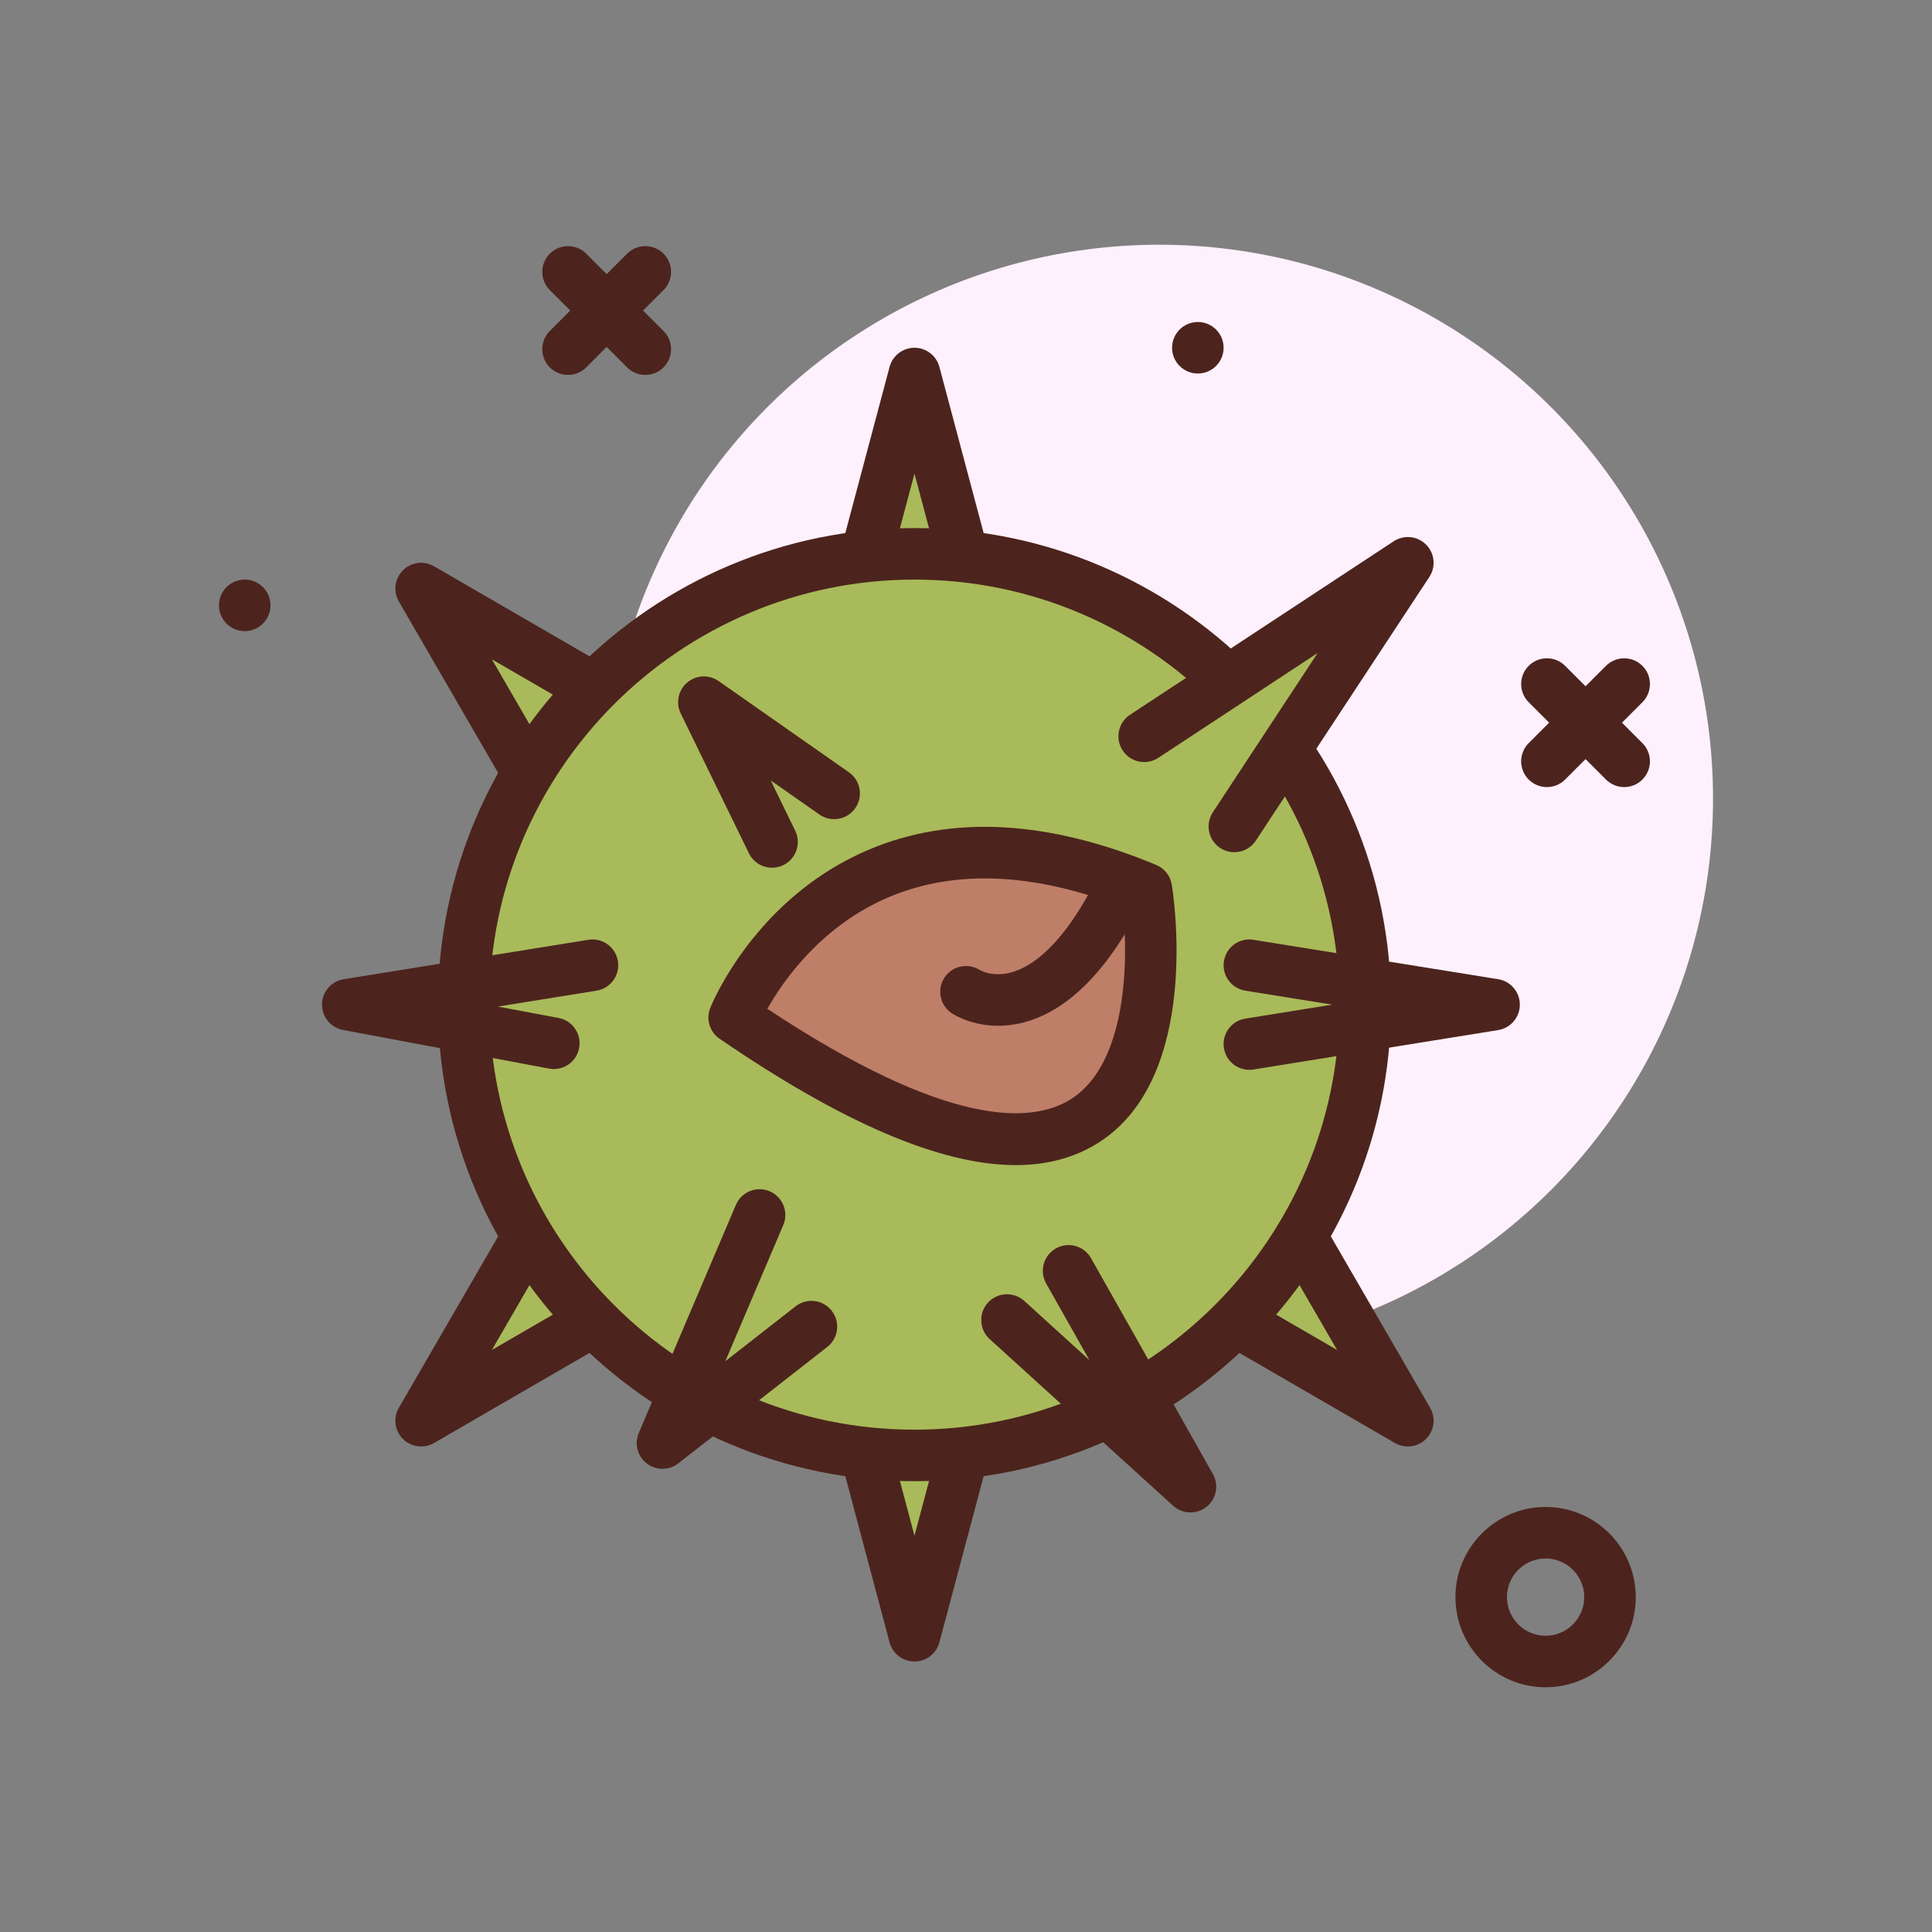 <svg id="chestnut" enable-background="new 0 0 300 300" height="512" viewBox="0 0 300 300" width="512" xmlns="http://www.w3.org/2000/svg"><rect x="0" y="0" width="300" height="300" fill="#808080" stroke="none"/><g><path d="m100.203 58.219c-1.023 0-2.047-.391-2.828-1.172l-12-12c-1.562-1.562-1.562-4.094 0-5.656s4.094-1.562 5.656 0l12 12c1.562 1.562 1.562 4.094 0 5.656-.781.781-1.804 1.172-2.828 1.172z" fill="#4c241d"/><path d="m88.203 58.219c-1.023 0-2.047-.391-2.828-1.172-1.562-1.562-1.562-4.094 0-5.656l12-12c1.562-1.562 4.094-1.562 5.656 0s1.562 4.094 0 5.656l-12 12c-.781.781-1.804 1.172-2.828 1.172z" fill="#4c241d"/><circle cx="180" cy="124" fill="#fff0fd" r="86"/><g fill="#4c241d"><circle cx="186" cy="54" r="4"/><circle cx="38" cy="94" r="4"/><path d="m240 262c-7.719 0-14-6.281-14-14s6.281-14 14-14 14 6.281 14 14-6.281 14-14 14zm0-20c-3.309 0-6 2.691-6 6s2.691 6 6 6 6-2.691 6-6-2.691-6-6-6z"/></g><g><path d="m142 58-12.785 48h25.57z" fill="#a9ba5a"/><path d="m154.785 110h-25.57c-1.242 0-2.414-.578-3.172-1.562s-1.012-2.266-.695-3.467l12.785-48c.469-1.752 2.055-2.971 3.867-2.971s3.398 1.219 3.867 2.971l12.785 48c.316 1.201.062 2.482-.695 3.467s-1.93 1.562-3.172 1.562zm-20.367-8h15.164l-7.582-28.459z" fill="#4c241d"/></g><g><path d="m142 254 12.785-48h-25.57z" fill="#a9ba5a"/><path d="m142 258c-1.812 0-3.398-1.219-3.867-2.971l-12.785-48c-.316-1.201-.062-2.482.695-3.467s1.93-1.562 3.172-1.562h25.57c1.242 0 2.414.578 3.172 1.562s1.012 2.266.695 3.467l-12.785 48c-.469 1.752-2.055 2.971-3.867 2.971zm-7.582-48 7.582 28.459 7.582-28.459z" fill="#4c241d"/></g><g><path d="m65.39 91.39 24.901 42.981 18.08-18.08z" fill="#a9ba5a"/><path d="m90.289 138.371c-.172 0-.348-.012-.52-.033-1.23-.162-2.32-.887-2.941-1.961l-24.898-42.981c-.91-1.568-.648-3.553.633-4.834 1.281-1.283 3.266-1.541 4.832-.633l42.98 24.9c1.078.623 1.801 1.709 1.961 2.941.164 1.232-.258 2.469-1.137 3.348l-18.082 18.08c-.754.757-1.773 1.173-2.828 1.173zm-13.91-35.992 14.762 25.484 10.723-10.721z" fill="#4c241d"/></g><g><path d="m218.61 220.61-24.901-42.981-18.08 18.08z" fill="#a9ba5a"/><path d="m218.609 224.609c-.688 0-1.379-.176-2.004-.539l-42.98-24.9c-1.078-.623-1.801-1.709-1.961-2.941-.164-1.232.258-2.469 1.137-3.348l18.082-18.08c.879-.879 2.129-1.291 3.348-1.139 1.23.162 2.32.887 2.941 1.961l24.898 42.98c.91 1.568.648 3.553-.633 4.834-.769.772-1.792 1.172-2.828 1.172zm-36.472-29.752 25.484 14.764-14.762-25.484z" fill="#4c241d"/></g><g><path d="m65.39 220.61 42.981-24.901-18.08-18.08z" fill="#a9ba5a"/><path d="m65.391 224.609c-1.035 0-2.059-.4-2.828-1.172-1.281-1.281-1.543-3.266-.633-4.834l24.898-42.98c.621-1.074 1.711-1.799 2.941-1.961 1.215-.152 2.469.258 3.348 1.139l18.082 18.08c.879.879 1.301 2.115 1.137 3.348-.16 1.232-.883 2.318-1.961 2.941l-42.98 24.9c-.625.364-1.317.539-2.004.539zm25.75-40.472-14.762 25.484 25.484-14.764z" fill="#4c241d"/></g><g><circle cx="142" cy="156" fill="#a9ba5a" r="70"/><path d="m142 230c-40.805 0-74-33.195-74-74s33.195-74 74-74 74 33.195 74 74-33.195 74-74 74zm0-140c-36.391 0-66 29.607-66 66s29.609 66 66 66 66-29.607 66-66-29.609-66-66-66z" fill="#4c241d"/></g><g><path d="m194 162.121 38-6.121-38-6.121" fill="#a9ba5a"/><path d="m193.996 166.121c-1.93 0-3.629-1.398-3.945-3.363-.352-2.182 1.133-4.234 3.312-4.586l13.485-2.172-13.484-2.172c-2.18-.352-3.664-2.404-3.312-4.586.352-2.18 2.41-3.676 4.586-3.312l38 6.121c1.938.312 3.363 1.986 3.363 3.949s-1.426 3.637-3.363 3.949l-38 6.121c-.216.035-.431.051-.642.051z" fill="#4c241d"/></g><g><path d="m156.363 204.969 28.49 25.88-18.922-33.517" fill="#a9ba5a"/><path d="m184.852 234.85c-.965 0-1.93-.348-2.691-1.039l-28.488-25.881c-1.633-1.486-1.754-4.016-.27-5.65 1.488-1.635 4.016-1.75 5.652-.271l10.105 9.182-6.715-11.891c-1.086-1.924-.406-4.363 1.52-5.449 1.926-1.088 4.359-.408 5.449 1.516l18.922 33.518c.965 1.711.547 3.867-.988 5.094-.735.582-1.614.871-2.496.871z" fill="#4c241d"/></g><g><path d="m86 162-32-6 38-6.121" fill="#a9ba5a"/><path d="m86.004 166c-.242 0-.492-.021-.742-.068l-32-6c-1.91-.359-3.285-2.039-3.262-3.982.023-1.945 1.445-3.59 3.363-3.898l38-6.121c2.172-.363 4.234 1.133 4.586 3.312.352 2.182-1.133 4.234-3.312 4.586l-15.34 2.471 9.441 1.77c2.172.408 3.602 2.498 3.191 4.668-.359 1.922-2.038 3.262-3.925 3.262z" fill="#4c241d"/></g><g><path d="m119.882 130.738-10.586-21.705 20.23 14.164" fill="#a9ba5a"/><path d="m119.887 134.738c-1.484 0-2.906-.826-3.598-2.246l-10.586-21.705c-.801-1.639-.391-3.611.996-4.795 1.387-1.188 3.395-1.281 4.891-.236l20.23 14.164c1.812 1.268 2.25 3.762.984 5.572-1.27 1.809-3.766 2.248-5.57.982l-7.562-5.295 3.805 7.805c.969 1.986.145 4.381-1.84 5.35-.567.275-1.164.404-1.75.404z" fill="#4c241d"/></g><g><path d="m126 206-23.127 18.076 15.075-35.415" fill="#a9ba5a"/><path d="m102.871 228.076c-.859 0-1.719-.275-2.438-.828-1.445-1.111-1.957-3.061-1.242-4.738l15.078-35.414c.867-2.033 3.211-2.982 5.246-2.113 2.031.865 2.98 3.215 2.113 5.246l-9.004 21.146 10.91-8.527c1.75-1.365 4.258-1.049 5.617.689 1.359 1.74 1.051 4.254-.688 5.615l-23.129 18.076c-.725.565-1.592.848-2.463.848z" fill="#4c241d"/></g><g><path d="m191.669 128.331 26.941-40.941-40.941 26.941" fill="#a9ba5a"/><path d="m191.664 132.33c-.754 0-1.516-.213-2.195-.658-1.844-1.215-2.355-3.695-1.141-5.541l16.277-24.738-24.738 16.279c-1.852 1.217-4.328.705-5.539-1.143-1.215-1.846-.703-4.326 1.141-5.541l40.941-26.939c1.586-1.037 3.684-.832 5.027.514 1.344 1.342 1.555 3.441.512 5.027l-26.941 40.939c-.766 1.168-2.043 1.801-3.344 1.801z" fill="#4c241d"/></g><path d="m252.203 122.219c-1.023 0-2.047-.391-2.828-1.172l-12-12c-1.562-1.562-1.562-4.094 0-5.656s4.094-1.562 5.656 0l12 12c1.562 1.562 1.562 4.094 0 5.656-.781.781-1.804 1.172-2.828 1.172z" fill="#4c241d"/><path d="m240.203 122.219c-1.023 0-2.047-.391-2.828-1.172-1.562-1.562-1.562-4.094 0-5.656l12-12c1.562-1.562 4.094-1.562 5.656 0s1.562 4.094 0 5.656l-12 12c-.781.781-1.804 1.172-2.828 1.172z" fill="#4c241d"/><g><path d="m114 158s16-40 64-20c0 0 12 72-64 20" fill="#bf7e68"/><path d="m157.727 180.918c-11.617 0-26.82-6.504-45.984-19.617-1.547-1.057-2.152-3.047-1.457-4.787.281-.697 7.047-17.195 24.715-24.617 12.805-5.381 27.789-4.564 44.539 2.412 1.27.529 2.18 1.676 2.406 3.033.203 1.213 4.762 29.799-11.312 40.057-3.677 2.343-7.97 3.519-12.907 3.519zm-38.575-24.272c27.945 18.502 41.062 17.898 47.164 14.016 8.766-5.58 8.918-21.773 8.031-29.818-13.777-5.322-25.93-5.869-36.152-1.611-10.539 4.39-16.519 12.955-19.043 17.413z" fill="#4c241d"/></g><g><path d="m150 154s12 8 24-16" fill="#bf7e68"/><path d="m154.988 159.283c-4.125 0-6.836-1.707-7.207-1.955-1.84-1.225-2.336-3.709-1.109-5.547 1.211-1.814 3.652-2.324 5.48-1.152.172.1 2.129 1.164 5.023.326 3.137-.916 7.984-4.219 13.246-14.744.992-1.977 3.391-2.775 5.367-1.789 1.977.988 2.777 3.391 1.789 5.367-5.367 10.734-11.609 17.111-18.559 18.957-1.452.385-2.803.537-4.03.537z" fill="#4c241d"/></g></g></svg>